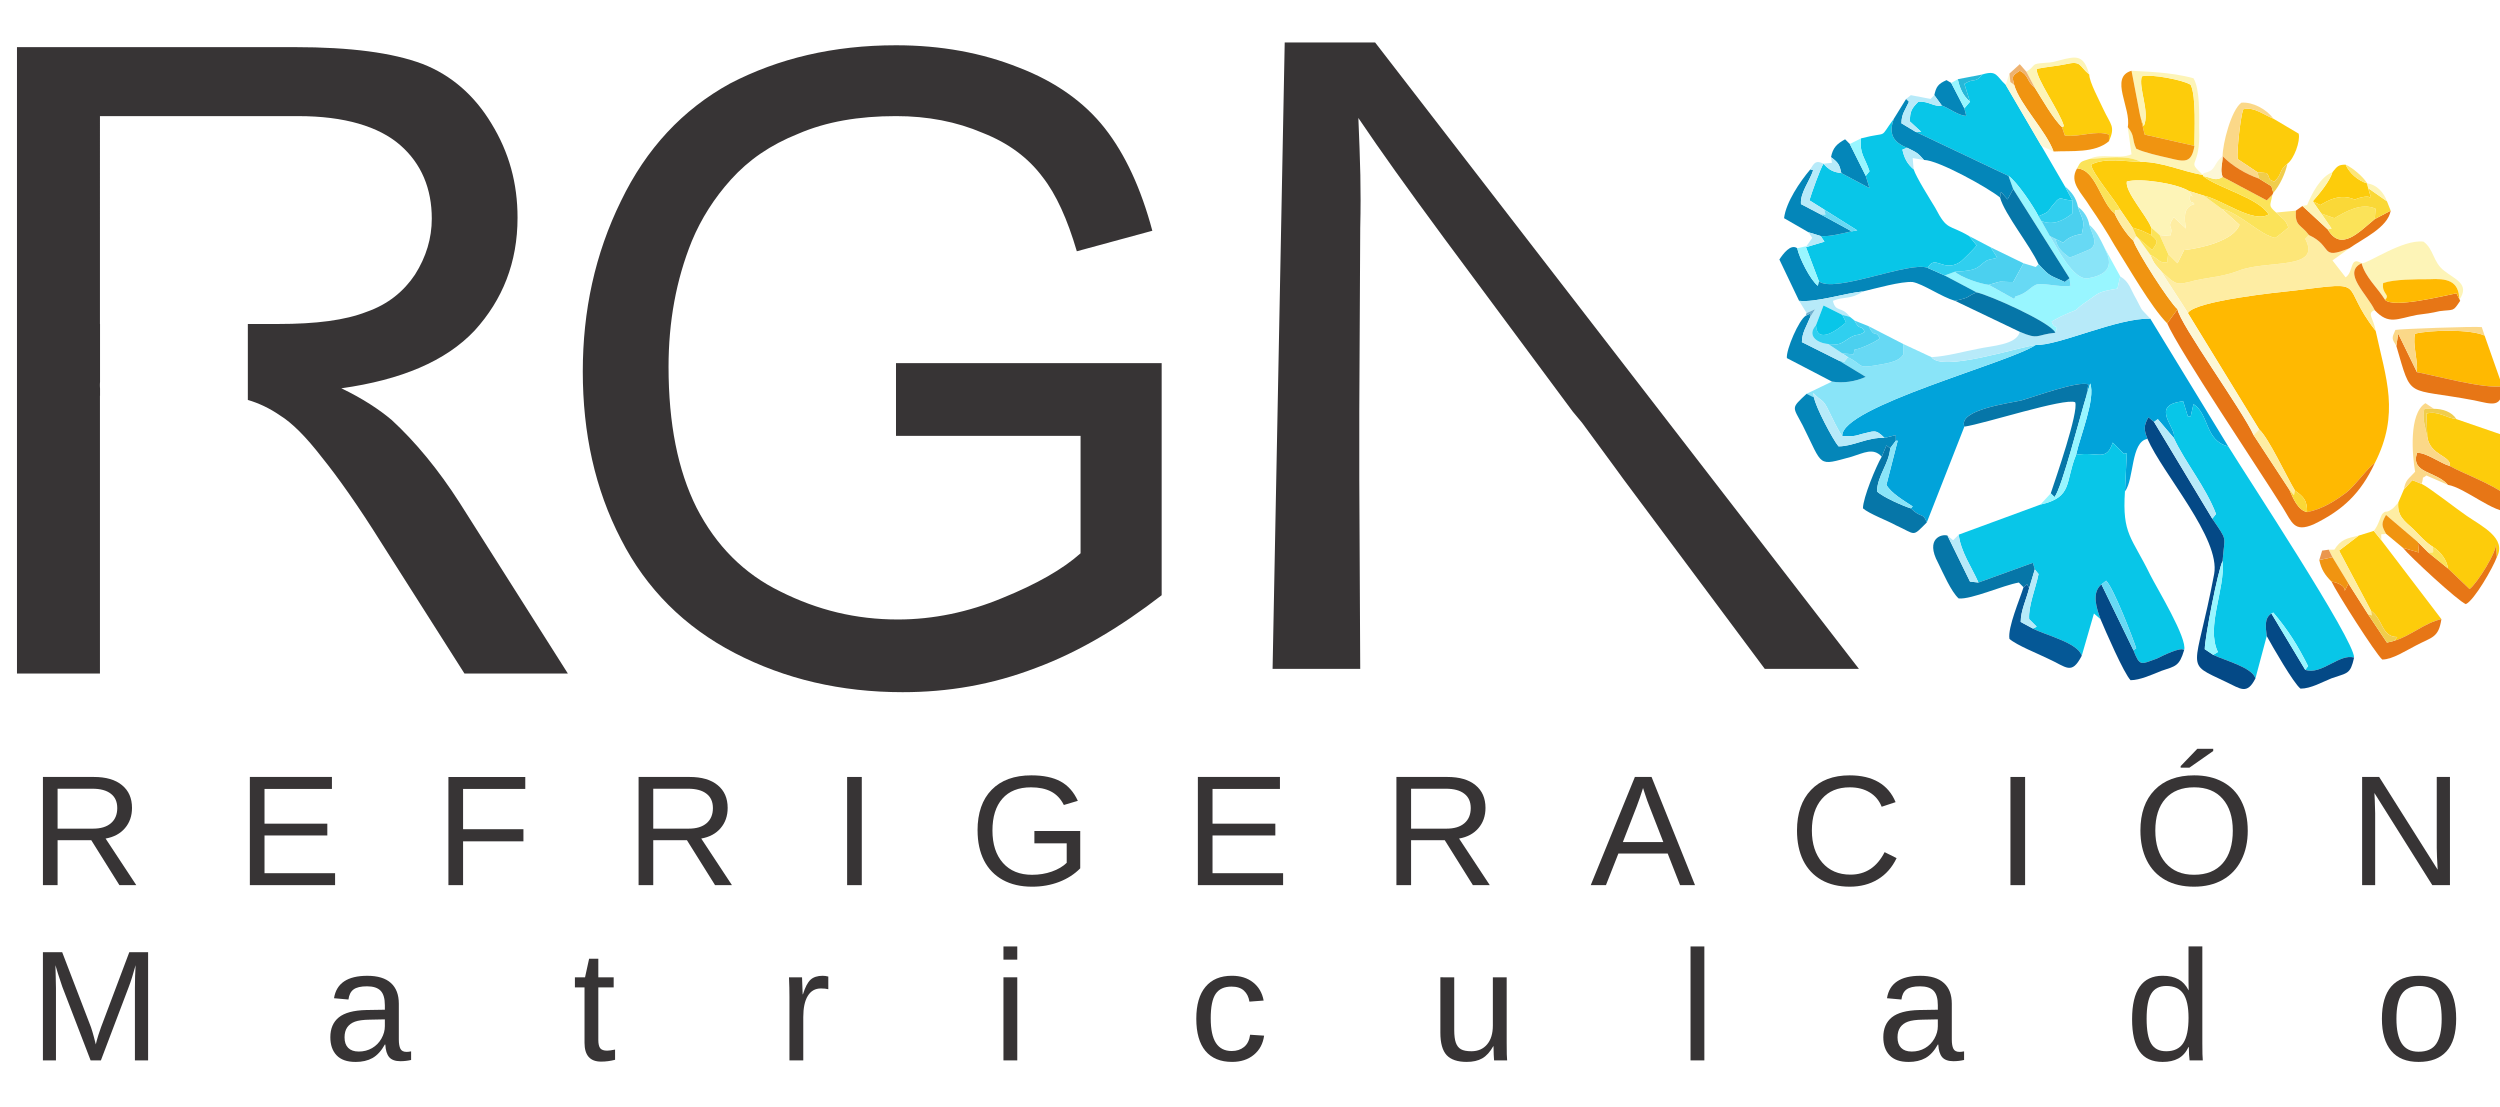 <?xml version="1.0" encoding="UTF-8" standalone="no"?>
<!-- Created with Inkscape (http://www.inkscape.org/) -->

<svg
   width="1920"
   height="850"
   viewBox="0 0 508 224.896"
   version="1.1"
   id="svg4856"
   xmlns="http://www.w3.org/2000/svg"
   xmlns:svg="http://www.w3.org/2000/svg">
  <defs
     id="defs4853" />
  <g
     id="layer1">
    <g
       id="g3218"
       transform="matrix(2.848,0,0,2.848,-55.357,-152.927)">
      <path
         id="path121"
         style="clip-rule:evenodd;fill:#373435;fill-rule:nonzero;stroke-width:0.067;image-rendering:optimizeQuality;shape-rendering:geometricPrecision;text-rendering:geometricPrecision"
         class="fil1"
         d="m 20.648,57.06 v 44.693 h 5.92 V 81.933 h 0.006 v -0.511 c -1.85e-4,-0.003 -3.24e-4,-0.006 -5.17e-4,-0.009 -0.002,-0.026 -0.004,-0.053 -0.005,-0.079 -0.001,-0.026 -0.003,-0.053 -0.003,-0.079 -5.94e-4,-0.028 -0.001,-0.057 -0.001,-0.085 2e-4,-0.03 2.55e-4,-0.059 0.002,-0.089 0.001,-0.027 0.003,-0.055 0.004,-0.082 0.001,-0.02 0.002,-0.04 0.004,-0.06 v -4.127 h -0.006 V 61.981 h 14.166 c 3.259,0 5.72,0.732 7.249,2.062 1.53,1.33 2.261,3.126 2.261,5.254 0,1.397 -0.399,2.727 -1.197,3.99 -0.798,1.197 -1.929,2.128 -3.458,2.66 -1.53,0.599 -3.591,0.865 -6.318,0.865 h -2.152 v 5.419 c 0.755,0.22 1.546,0.585 2.287,1.099 0.865,0.532 1.862,1.529 2.993,2.993 1.131,1.397 2.594,3.459 4.257,6.119 l 5.92,9.311 H 59.954 L 52.239,89.582 c -1.53,-2.394 -3.192,-4.39 -4.855,-5.92 -0.865,-0.732 -2.062,-1.53 -3.592,-2.261 4.256,-0.599 7.449,-1.929 9.511,-4.123 1.995,-2.195 3.06,-4.855 3.06,-8.048 0,-2.461 -0.599,-4.655 -1.862,-6.717 -1.197,-1.995 -2.86,-3.459 -4.922,-4.257 -2.128,-0.798 -5.121,-1.197 -9.112,-1.197 z" />
      <path
         class="fil1"
         d="m 83.365,84.793 v -5.188 h 18.955 v 16.56 c -2.926,2.261 -5.919,4.057 -8.979,5.188 -3.126,1.197 -6.252,1.729 -9.511,1.729 -4.39,0 -8.38,-0.931 -11.971,-2.793 -3.591,-1.862 -6.318,-4.589 -8.114,-8.114 -1.862,-3.591 -2.727,-7.582 -2.727,-11.971 0,-4.323 0.865,-8.38 2.727,-12.171 1.796,-3.724 4.39,-6.518 7.781,-8.38 3.458,-1.796 7.382,-2.727 11.838,-2.727 3.192,0 6.119,0.532 8.779,1.596 2.594,0.998 4.656,2.461 6.119,4.323 1.463,1.862 2.594,4.323 3.392,7.316 l -5.387,1.463 c -0.665,-2.261 -1.463,-4.057 -2.461,-5.321 -0.998,-1.33 -2.394,-2.394 -4.256,-3.126 -1.862,-0.798 -3.924,-1.197 -6.185,-1.197 -2.66,0 -4.988,0.399 -6.983,1.264 -1.995,0.798 -3.525,1.862 -4.789,3.259 -1.197,1.33 -2.128,2.793 -2.793,4.39 -1.131,2.793 -1.663,5.786 -1.663,8.979 0,4.057 0.665,7.382 1.995,10.043 1.397,2.727 3.392,4.722 5.986,5.986 2.66,1.33 5.387,1.995 8.38,1.995 2.527,0 5.055,-0.532 7.449,-1.53 2.461,-0.998 4.323,-2.062 5.587,-3.192 v -8.38 z"
         id="path125"
         style="clip-rule:evenodd;fill:#373435;fill-rule:nonzero;stroke-width:0.067;image-rendering:optimizeQuality;shape-rendering:geometricPrecision;text-rendering:geometricPrecision" />
      <path
         class="fil1"
         d="m 110.234,101.42 0.865,-44.693 h 6.451 l 34.518,44.693 h -6.717 l -10.109,-13.568 -0.532,-0.732 -2.394,-3.259 -0.665,-0.798 -9.178,-12.37 c -2.793,-3.791 -4.456,-6.119 -6.119,-8.579 0.133,3.259 0.2,4.988 0.133,7.848 l -0.067,13.102 v 0.865 c 0,1.663 0,1.53 0,3.126 v 0.798 l 0.067,13.568 z"
         id="path131"
         style="clip-rule:evenodd;fill:#373435;fill-rule:nonzero;stroke-width:0.067;image-rendering:optimizeQuality;shape-rendering:geometricPrecision;text-rendering:geometricPrecision" />
      <g
         id="_1857153628560"
         transform="matrix(0.067,0,0,0.067,-67.807,-34.788)"
         style="clip-rule:evenodd;fill-rule:evenodd;image-rendering:optimizeQuality;shape-rendering:geometricPrecision;text-rendering:geometricPrecision">
   <path
   class="fil3"
   d="m 3632,1654 76,124 c 10,9 29,50 38,65 10,7 13,11 13,23 16,-3 30,-12 42,-21 9,-7 24,-28 30,-31 27,-53 12,-90 1,-141 -40,-51 -5,-53 -86,-43 -19,2 -106,11 -114,24 z"
   id="path135"
   style="fill:#ffb901" />

   <path
   class="fil4"
   d="m 3470,1688 c -28,19 -208,66 -206,97 9,0 11,1 20,-2 14,-3 15,-6 25,4 l 12,-3 v 6 h 2 l -12,47 c 5,9 19,17 28,23 l -2,2 c 11,11 13,4 17,15 l 40,-102 c -7,-18 48,-25 61,-28 14,-4 60,-21 71,-17 l -2,12 4,-13 c 6,16 -11,57 -15,76 23,-4 32,8 39,-13 l 12,12 3,-1 -2,41 c 10,-13 6,-53 24,-56 -4,-10 -4,-14 1,-23 l 6,5 4,-3 17,20 c 4,-10 -27,-35 10,-39 l 5,16 h 3 l 3,-13 c 17,11 12,39 37,45 l -83,-136 c -35,-1 -98,29 -122,28 z"
   id="path137"
   style="fill:#01a3da" />

   <path
   class="fil5"
   d="m 3513,1805 c -12,29 -3,45 -38,53 l -87,32 c 2,18 14,35 21,51 l 58,-21 2,7 4,5 c -3,15 -11,34 -10,48 l 8,8 -4,2 c 13,7 48,15 52,29 l 13,-45 7,6 c -4,-11 -10,-28 1,-37 l 5,-4 c 8,8 28,60 32,72 l -3,2 c 7,18 8,15 25,9 6,-3 26,-13 29,-9 4,-12 -29,-66 -36,-80 -20,-41 -30,-43 -27,-89 l 2,-41 -3,1 -12,-12 c -7,21 -16,9 -39,13 z"
   id="path139"
   style="fill:#08c6e8" />

   <path
   class="fil5"
   d="m 3617,1787 c 12,26 34,52 45,81 l -4,5 c 17,25 13,17 11,45 3,30 -18,70 -5,97 l -5,3 c 12,6 41,13 45,25 l 12,-45 c -1,-9 -3,-19 5,-24 l 2,-1 c 16,19 26,35 37,57 l -3,4 c 17,6 37,-18 52,-13 1,-18 -115,-194 -134,-225 -25,-6 -20,-34 -37,-45 l -3,13 h -3 l -5,-16 c -37,4 -6,29 -10,39 z"
   id="path141"
   style="fill:#08c6e8" />

   <path
   class="fil5"
   d="m 3284,1468 c -2,16 4,20 9,35 l -4,5 4,13 -30,-16 c -8,-1 -13,-3 -19,-10 -3,4 -13,32 -15,39 l 16,10 35,22 -6,1 c -9,2 -24,6 -33,5 l 4,6 -20,6 v -1 l 14,37 c 15,14 98,-22 116,-14 8,-15 16,5 34,-6 2,-1 17,-16 18,-18 l -8,-10 c -22,-13 -23,-5 -36,-30 -6,-10 -20,-32 -23,-41 -7,-6 -10,-12 -12,-21 l 5,-2 c -15,-6 -20,-15 -14,-31 -17,23 -4,13 -35,21 z"
   id="path143"
   style="fill:#08c6e8" />

   <path
   class="fil5"
   d="m 3400,1429 -6,7 2,8 c -8,0 -18,-8 -26,-11 -8,2 -14,-5 -25,-4 -7,7 -9,10 -9,21 l 12,11 h -6 l 99,47 c 9,6 27,33 32,43 14,-6 8,-4 17,-14 7,-9 7,-3 19,-3 l -8,-15 -25,-43 -38,-65 c -10,-9 -9,-16 -25,-11 -8,10 -8,3 -19,10 z"
   id="path145"
   style="fill:#08c6e8" />

   <path
   class="fil6"
   d="m 3270,1701 c -7,8 -1,4 -9,4 l 28,17 c -11,5 -24,7 -36,5 l -27,13 8,4 -1,-5 c 9,10 10,5 17,20 3,6 10,21 14,26 -2,-31 178,-78 206,-97 -21,3 -100,29 -111,13 l -30,-14 v 11 c -5,9 -21,10 -31,12 -18,3 -12,-1 -28,-9 z"
   id="path147"
   style="fill:#89e4f8" />

   <path
   class="fil7"
   d="m 3604,1610 c 0,1 28,43 28,44 8,-13 95,-22 114,-24 81,-10 46,-8 86,43 -2,-13 -10,-19 -1,-22 -8,-17 -35,-40 -14,-50 -13,-8 -8,9 -17,15 l -14,-18 18,-13 c -32,13 -17,-2 -43,-14 l -4,4 c 18,34 -41,22 -71,34 -18,7 -35,7 -53,12 -15,4 -16,0 -29,-11 z"
   id="path149"
   style="fill:#feeda3" />

   <path
   class="fil8"
   d="m 3814,1891 -21,16 34,64 c 13,9 11,28 28,28 l -3,4 c 17,-5 32,-19 50,-23 l -64,-84 -8,-10 z"
   id="path151"
   style="fill:#fdcc0b" />

   <path
   class="fil9"
   d="m 3611,1591 -1,9 c -9,1 -8,-3 -18,-8 4,10 6,11 12,18 13,11 14,15 29,11 18,-5 35,-5 53,-12 30,-12 89,0 71,-34 l 4,-4 c -9,-12 -15,-9 -14,-26 l -21,2 c 7,7 10,7 13,16 -1,1 -12,10 -14,11 -16,-3 -37,-26 -57,-31 l 19,17 c -6,17 -41,25 -59,27 l -7,14 z"
   id="path153"
   style="fill:#fde678" />

   <path
   class="fil8"
   d="m 3862,1842 -6,14 c -1,14 6,19 16,28 6,6 14,15 21,19 8,5 15,14 16,23 l 23,22 c 8,-6 30,-41 28,-49 l 1,15 c 11,-20 -16,-33 -32,-44 -9,-6 -41,-31 -48,-34 l -10,-4 z"
   id="path155"
   style="fill:#fdcc0b" />

   <path
   class="fil10"
   d="m 3610,1665 c 12,28 98,156 123,196 10,16 12,27 33,18 31,-15 50,-33 65,-65 -6,3 -21,24 -30,31 -12,9 -26,18 -42,21 -10,-2 -15,-15 -19,-24 l -38,-58 c -11,-25 -79,-119 -81,-134 z"
   id="path157"
   style="fill:#e77616" />

   <path
   class="fil8"
   d="m 3887,1786 c 3,20 26,20 24,31 16,9 59,24 66,38 l 2,-67 -61,-21 c -13,-2 -19,-9 -32,-6 z"
   id="path159"
   style="fill:#fdcc0b" />

   <path
   class="fil11"
   d="m 3446,1522 60,95 1,8 c -12,2 -31,-4 -37,-1 -6,3 -7,6 -15,10 -9,4 -5,0 -8,5 l -27,-15 c -9,-1 -30,-8 -36,-14 l -11,4 34,18 c 14,3 79,32 84,43 4,-11 -1,-2 -4,-12 7,-4 11,-6 18,-9 13,-5 5,-2 16,-10 18,-12 13,-12 36,-16 l 3,-13 -17,-31 c 2,6 17,27 -17,33 -16,3 -34,-34 -41,-45 l -9,-16 -3,-5 c -5,-10 -23,-37 -32,-43 z"
   id="path161"
   style="fill:#98f6ff" />

   <path
   class="fil8"
   d="m 3560,1544 13,19 c 13,4 9,3 20,8 v -8 c -5,-13 -28,-38 -26,-49 14,-4 53,2 66,10 l 16,5 c 19,4 53,30 69,20 -11,-18 -54,-28 -70,-41 l 1,-3 -1,2 c -23,-4 -43,-14 -66,-14 -16,0 -38,-5 -53,3 1,9 25,37 31,48 z"
   id="path163"
   style="fill:#fdcc0b" />

   <path
   class="fil12"
   d="m 3589,1788 c 16,37 78,106 71,144 -20,106 -33,93 13,115 15,7 22,14 31,-4 -4,-12 -33,-19 -45,-25 l -9,-6 c 0,-12 14,-84 19,-94 2,-28 6,-20 -11,-45 l -62,-103 -6,-5 c -5,9 -5,13 -1,23 z"
   id="path165"
   style="fill:#044986" />

   <path
   class="fil13"
   d="m 3491,1675 c -21,2 -17,8 -38,-1 -3,14 -31,15 -44,18 -16,3 -33,8 -50,9 11,16 90,-10 111,-13 24,1 87,-29 122,-28 -12,-13 -7,-6 -15,-21 -6,-10 -7,-18 -17,-24 l -3,13 c -23,4 -18,4 -36,16 -11,8 -3,5 -16,10 -7,3 -11,5 -18,9 3,10 8,1 4,12 z"
   id="path167"
   style="fill:#b7eaf9" />

   <path
   class="fil3"
   d="m 3876,1717 c 21,4 72,18 91,15 l -19,-54 c -15,-7 -58,-6 -74,-2 -3,11 3,27 2,41 z"
   id="path169"
   style="fill:#ffb901" />

   <path
   class="fil14"
   d="m 3218,1641 c 18,2 48,-8 68,-10 13,-3 41,-11 53,-10 11,2 31,16 45,20 18,-4 11,-4 23,-9 l -34,-18 -18,-8 c -18,-8 -101,28 -116,14 l -1,5 c -8,-6 -20,-30 -22,-40 -7,-5 -15,6 -19,12 z"
   id="path171"
   style="fill:#0486b9" />

   <path
   class="fil8"
   d="m 3498,1456 3,9 c 16,2 33,-6 47,-1 v 7 c 7,-16 2,-17 -6,-34 -4,-9 -15,-29 -15,-37 -11,-9 -8,-15 -25,-11 -9,2 -22,3 -31,5 -1,10 25,46 29,61 z"
   id="path173"
   style="fill:#fdcc0b" />

   <path
   class="fil8"
   d="m 3581,1443 5,21 53,12 c 0,-15 2,-53 -4,-65 -7,-5 -43,-12 -52,-9 -4,12 9,38 2,53 z"
   id="path175"
   style="fill:#fdcc0b" />

   <path
   class="fil8"
   d="m 3706,1504 10,1 c 5,7 0,6 8,9 9,-8 4,-11 14,-19 7,-5 14,-24 12,-32 l -27,-16 c -10,-4 -21,-13 -32,-10 -3,8 -7,45 -6,53 z"
   id="path177"
   style="fill:#fdcc0b" />

   <path
   class="fil15"
   d="m 3610,1665 11,-15 c -9,-8 -43,-61 -47,-73 -7,-6 -16,-20 -20,-29 -15,-12 -20,-47 -40,-48 -9,15 5,26 14,41 9,13 18,27 26,41 14,22 39,66 56,83 z"
   id="path179"
   style="fill:#f09411" />

   <path
   class="fil7"
   d="m 3602,1571 9,20 10,10 7,-14 c 18,-2 53,-10 59,-27 l -19,-17 -19,-14 -16,-5 4,6 c 2,0 -5,-3 -3,3 2,6 1,0 5,5 -12,3 -11,15 -9,26 l -13,-12 c -9,13 1,8 -4,20 z"
   id="path181"
   style="fill:#feeda3" />

   <path
   class="fil14"
   d="m 3319,1447 c -6,16 -1,25 14,31 10,5 11,5 18,13 15,0 69,30 81,40 l 1,-6 7,8 6,-11 -5,-14 -99,-47 -15,-9 c 0,-10 4,-14 8,-23 l -3,-3 z"
   id="path183"
   style="fill:#0486b9" />

   <path
   class="fil16"
   d="m 3817,1601 c 4,15 17,26 25,39 6,-6 -4,-6 -2,-18 12,-4 35,-4 49,-4 18,-1 32,1 32,22 12,-17 -5,-22 -16,-31 -12,-9 -11,-23 -22,-31 -22,-3 -60,24 -66,23 z"
   id="path185"
   style="fill:#fdf4b7" />

   <path
   class="fil16"
   d="m 3593,1563 9,8 11,1 c 5,-12 -5,-7 4,-20 l 13,12 c -2,-11 -3,-23 9,-26 -4,-5 -3,1 -5,-5 -2,-6 5,-3 3,-3 l -4,-6 c -13,-8 -52,-14 -66,-10 -2,11 21,36 26,49 z"
   id="path187"
   style="fill:#fdf4b7" />

   <path
   class="fil17"
   d="m 3394,1775 c 21,-3 107,-31 118,-26 4,10 -21,82 -26,97 l 4,4 c 8,-10 28,-89 34,-108 l 2,-12 c -11,-4 -57,13 -71,17 -13,3 -68,10 -61,28 z"
   id="path189"
   style="fill:#0676a8" />

   <path
   class="fil17"
   d="m 3457,1946 c 6,-4 2,-5 6,1 l 6,-20 -2,-7 -58,21 -9,-1 -24,-49 c -6,-2 -24,3 -10,29 5,10 14,31 22,38 14,1 47,-14 64,-17 z"
   id="path191"
   style="fill:#0676a8" />

   <path
   class="fil14"
   d="m 3306,1807 5,-12 4,3 6,-8 v -6 l -12,3 c -18,-1 -33,9 -49,9 -6,-7 -25,-43 -26,-52 l -8,-4 c -17,16 -15,13 -4,34 22,44 15,43 52,33 13,-4 23,-10 32,0 z"
   id="path193"
   style="fill:#0486b9" />

   <path
   class="fil15"
   d="m 3447,1411 c 6,21 34,49 42,71 19,-1 44,2 59,-11 v -7 c -14,-5 -31,3 -47,1 l -3,-9 c -9,-8 -22,-31 -29,-42 -9,-7 -6,-13 -16,-18 -9,6 -8,6 -6,15 z"
   id="path195"
   style="fill:#f09411" />

   <path
   class="fil12"
   d="m 3539,1980 c 5,12 25,58 32,65 10,0 23,-6 33,-10 15,-5 19,-5 24,-22 -3,-4 -23,6 -29,9 -17,6 -18,9 -25,-9 l -34,-70 c -11,9 -5,26 -1,37 z"
   id="path197"
   style="fill:#044986" />

   <path
   class="fil10"
   d="m 3902,1980 c -18,4 -33,18 -50,23 l -8,2 -20,-30 -21,-33 -4,8 c 1,-5 -7,-9 -14,-10 5,11 47,77 54,83 11,0 26,-10 36,-15 17,-9 24,-8 27,-28 z"
   id="path199"
   style="fill:#e77616" />

   <path
   class="fil10"
   d="m 3854,1689 c 17,58 9,44 83,58 19,4 30,9 30,-15 -19,3 -70,-11 -91,-15 l -20,-41 z"
   id="path201"
   style="fill:#e77616" />

   <path
   class="fil12"
   d="m 3716,1998 c 6,11 29,51 36,56 11,0 23,-7 33,-11 17,-6 20,-4 24,-22 -15,-5 -35,19 -52,13 l -36,-60 c -8,5 -6,15 -5,24 z"
   id="path203"
   style="fill:#044986" />

   <path
   class="fil18"
   d="m 3457,1946 c -4,13 -17,43 -15,55 8,7 31,16 41,21 20,9 25,18 36,-3 -4,-14 -39,-22 -52,-29 l -13,-7 c 0,-12 6,-24 9,-36 -4,-6 0,-5 -6,-1 z"
   id="path205"
   style="fill:#055896" />

   <path
   class="fil19"
   d="m 3574,1577 c 4,12 38,65 47,73 2,15 70,109 81,134 l 6,-6 -76,-124 c 0,-1 -28,-43 -28,-44 -6,-7 -8,-8 -12,-18 l -13,-18 -2,-2 z"
   id="path207"
   style="fill:#fcf7d6" />

   <path
   class="fil16"
   d="m 3572,1396 9,47 4,12 c 7,-15 -6,-41 -2,-53 9,-3 45,4 52,9 6,12 4,50 4,65 -3,19 -11,17 -27,13 -9,-2 -27,-6 -35,-10 -5,-11 -1,-13 -9,-23 l 4,29 c -15,6 -31,-2 -45,5 18,-1 39,-5 55,3 23,0 43,10 66,14 -19,-18 -2,-4 -4,-50 0,-15 1,-41 -6,-53 -25,-7 -54,-7 -66,-8 z"
   id="path209"
   style="fill:#fdf4b7" />

   <path
   class="fil15"
   d="m 3568,1456 c 8,10 4,12 9,23 8,4 26,8 35,10 16,4 24,6 27,-13 l -53,-12 -5,-21 -9,-47 c -24,7 0,40 -4,60 z"
   id="path211"
   style="fill:#f09411" />

   <path
   class="fil17"
   d="m 3432,1531 c 5,18 32,51 41,71 13,14 11,11 28,19 l 5,-4 -60,-95 -6,11 -7,-8 z"
   id="path213"
   style="fill:#0676a8" />

   <path
   class="fil10"
   d="m 3831,1651 c 15,16 24,9 45,5 8,-1 16,-2 24,-4 16,-2 14,1 22,-11 l -4,-8 c -15,3 -67,16 -76,7 -8,-13 -21,-24 -25,-39 -21,10 6,33 14,50 z"
   id="path215"
   style="fill:#e77616" />

   <path
   class="fil10"
   d="m 3909,1837 c 18,3 50,31 65,28 l 3,-10 c -7,-14 -50,-29 -66,-38 -10,-3 -26,-15 -35,-14 -7,22 20,19 33,34 z"
   id="path217"
   style="fill:#e77616" />

   <path
   class="fil14"
   d="m 3253,1727 c 12,2 25,0 36,-5 l -28,-17 -40,-20 c 0,-10 5,-17 9,-27 -2,-3 3,-5 -5,-1 -7,4 -21,36 -20,45 z"
   id="path219"
   style="fill:#0486b9" />

   <path
   class="fil17"
   d="m 3306,1807 c -6,10 -20,44 -20,55 7,6 26,13 35,18 22,10 17,13 33,-3 -4,-11 -6,-4 -17,-15 -7,-2 -30,-12 -36,-18 0,-16 13,-30 14,-46 l -4,-3 z"
   id="path221"
   style="fill:#0676a8" />

   <path
   class="fil17"
   d="m 3384,1641 69,33 c 21,9 17,3 38,1 -5,-11 -70,-40 -84,-43 -12,5 -5,5 -23,9 z"
   id="path223"
   style="fill:#0676a8" />

   <path
   class="fil10"
   d="m 3909,1926 -21,-17 -11,-11 1,11 -17,-5 c 7,9 59,57 67,60 9,-4 29,-39 33,-50 l -1,-15 c 2,8 -20,43 -28,49 z"
   id="path225"
   style="fill:#e77616" />

   <path
   class="fil3"
   d="m 3842,1640 c 9,9 61,-4 76,-7 l 4,8 -1,-1 c 0,-21 -14,-23 -32,-22 -14,0 -37,0 -49,4 -2,12 8,12 2,18 z"
   id="path227"
   style="fill:#ffb901" />

   <path
   class="fil14"
   d="m 3228,1568 13,4 c 9,1 24,-3 33,-5 l -33,-18 -21,-11 c -1,-12 9,-24 13,-36 l -3,-1 c -11,13 -26,35 -28,52 z"
   id="path229"
   style="fill:#0486b9" />

   <path
   class="fil20"
   d="m 3649,1529 19,14 c 20,5 41,28 57,31 2,-1 13,-10 14,-11 -3,-9 -6,-9 -13,-16 -9,-8 -6,-7 -4,-19 l -6,6 -47,-25 c -7,5 -11,1 -21,-1 16,13 59,23 70,41 -16,10 -50,-16 -69,-20 z"
   id="path231"
   style="fill:#fbe359" />

   <path
   class="fil10"
   d="m 3747,1545 c -1,17 5,14 14,26 26,12 11,27 43,14 14,-10 41,-22 44,-40 l -17,9 c -17,14 -36,35 -50,11 l -27,-25 z"
   id="path233"
   style="fill:#e77616" />

   <path
   class="fil21"
   d="m 3384,1610 c 6,6 27,13 36,14 17,-5 8,-3 26,-3 l 11,-20 -35,-17 7,11 c -5,2 -6,1 -11,3 -10,6 -7,11 -34,12 z"
   id="path235"
   style="fill:#4bd0ef" />

   <path
   class="fil22"
   d="m 3264,1697 6,4 c 16,8 10,12 28,9 10,-2 26,-3 31,-12 v -11 l -37,-19 c 7,14 7,3 12,13 -5,4 -20,11 -27,12 l -1,5 z"
   id="path237"
   style="fill:#67d9f4" />

   <path
   class="fil8"
   d="m 3786,1504 c -3,10 -14,23 -21,31 l 8,4 c 10,-6 19,-10 30,-8 12,3 2,3 13,0 13,-3 8,2 11,0 l -3,-10 -1,-5 c -10,-3 -19,-11 -23,-20 -8,0 -9,2 -14,8 z"
   id="path239"
   style="fill:#fdcc0b" />

   <path
   class="fil6"
   d="m 3491,1575 -6,-3 c 7,11 25,48 41,45 34,-6 19,-27 17,-33 -5,-10 -8,-17 -16,-24 3,10 10,20 1,26 0,0 -21,9 -22,9 -8,-6 -13,-10 -15,-20 z"
   id="path241"
   style="fill:#89e4f8" />

   <path
   class="fil13"
   d="m 3218,1641 8,13 9,-4 -5,8 c -4,10 -9,17 -9,27 l 40,20 c 8,0 2,4 9,-4 l -6,-4 -15,-10 c -12,-1 -23,-9 -13,-20 l 8,-21 20,10 8,2 c -9,-12 -15,-4 -18,-17 12,-5 19,-1 32,-10 -20,2 -50,12 -68,10 z"
   id="path243"
   style="fill:#b7eaf9" />

   <path
   class="fil22"
   d="m 3420,1624 27,15 c 3,-5 -1,-1 8,-5 8,-4 9,-7 15,-10 6,-3 25,3 37,1 l -1,-8 -5,4 c -17,-8 -15,-5 -28,-19 l -3,3 -13,-4 -11,20 c -18,0 -9,-2 -26,3 z"
   id="path245"
   style="fill:#67d9f4" />

   <path
   class="fil23"
   d="m 3862,1842 9,-10 10,4 c 3,-11 -1,-4 5,-9 l 23,10 c -13,-15 -40,-12 -33,-34 9,-1 25,11 35,14 2,-11 -21,-11 -24,-31 -2,-10 -6,-21 -3,-30 h 10 l -9,-6 c -18,11 -14,56 -11,73 -7,8 -10,8 -12,19 z"
   id="path247"
   style="fill:#fbd888" />

   <path
   class="fil20"
   d="m 3774,1548 11,16 -4,1 c 14,24 33,3 50,-11 l 1,-11 c -15,-7 -32,3 -44,10 z"
   id="path249"
   style="fill:#fbe359" />

   <path
   class="fil24"
   d="m 3765,1535 9,13 14,5 c 12,-7 29,-17 44,-10 l -1,11 17,-9 -4,-10 -20,-14 3,10 c -3,2 2,-3 -11,0 -11,3 -1,3 -13,0 -11,-2 -20,2 -30,8 z"
   id="path251"
   style="fill:#fad837" />

   <path
   class="fil23"
   d="m 3669,1487 c 11,11 25,19 39,24 l -2,-7 -21,-14 c -1,-8 3,-45 6,-53 11,-3 22,6 32,10 -7,-10 -22,-18 -34,-17 -11,8 -20,44 -20,57 z"
   id="path253"
   style="fill:#fbd888" />

   <path
   class="fil10"
   d="m 3669,1509 47,25 6,-6 1,-2 -2,-7 -13,-8 c -14,-5 -28,-13 -39,-24 0,9 -3,14 0,22 z"
   id="path255"
   style="fill:#e77616" />

   <path
   class="fil25"
   d="m 3355,1606 18,8 11,-4 c 27,-1 24,-6 34,-12 5,-2 6,-1 11,-3 l -7,-11 -23,-12 8,10 c -1,2 -16,17 -18,18 -18,11 -26,-9 -34,6 z"
   id="path257"
   style="fill:#30cfef" />

   <path
   class="fil21"
   d="m 3509,1534 v 14 c -10,8 -21,13 -33,8 l 9,16 6,3 8,4 c 6,-4 2,-3 11,-7 3,-1 7,-2 9,-2 4,-16 0,-16 -4,-29 -2,-10 -7,-16 -14,-22 z"
   id="path259"
   style="fill:#4bd0ef" />

   <path
   class="fil13"
   d="m 3658,1873 4,-5 c -11,-29 -33,-55 -45,-81 l -17,-20 -4,3 z"
   id="path261"
   style="fill:#b7eaf9" />

   <path
   class="fil14"
   d="m 3252,1488 c 8,6 9,8 11,17 l 30,16 -4,-13 -17,-34 -5,-5 c -9,5 -13,9 -15,19 z"
   id="path263"
   style="fill:#0486b9" />

   <path
   class="fil16"
   d="m 3460,1397 9,17 c 7,11 20,34 29,42 l 2,-1 c -4,-15 -30,-51 -29,-61 9,-2 22,-3 31,-5 17,-4 14,2 25,11 -6,-21 -13,-20 -32,-15 -10,3 -11,2 -20,3 -10,1 -5,3 -15,9 z"
   id="path265"
   style="fill:#fdf4b7" />

   <path
   class="fil11"
   d="m 3524,1742 c -6,19 -26,98 -34,108 l -4,-4 -11,12 c 35,-8 26,-24 38,-53 4,-19 21,-60 15,-76 z"
   id="path267"
   style="fill:#98f6ff" />

   <path
   class="fil13"
   d="m 3234,1744 c 1,9 20,45 26,52 16,0 31,-10 49,-9 -10,-10 -11,-7 -25,-4 -9,3 -11,2 -20,2 -4,-5 -11,-20 -14,-26 -7,-15 -8,-10 -17,-20 z"
   id="path269"
   style="fill:#b7eaf9" />

   <path
   class="fil22"
   d="m 3491,1575 c 2,10 7,14 15,20 1,0 22,-9 22,-9 9,-6 2,-16 -1,-26 -1,-7 -6,-15 -12,-19 4,13 8,13 4,29 -2,0 -6,1 -9,2 -9,4 -5,3 -11,7 z"
   id="path271"
   style="fill:#67d9f4" />

   <path
   class="fil23"
   d="m 3854,1689 2,-13 20,41 c 1,-14 -5,-30 -2,-41 16,-4 59,-5 74,2 l -3,-9 c -7,-1 -89,2 -92,3 -4,9 -4,9 1,17 z"
   id="path273"
   style="fill:#fbd888" />

   <path
   class="fil25"
   d="m 3236,1667 c -10,11 1,19 13,20 10,0 10,2 19,-4 13,-9 11,-3 20,-9 -5,-9 -5,0 -11,-12 l -5,-4 -8,-2 4,8 c -9,8 -31,24 -32,3 z"
   id="path275"
   style="fill:#30cfef" />

   <path
   class="fil7"
   d="m 3830,1886 8,10 c 0,-10 -1,-5 5,-7 -5,-9 -5,-11 0,-20 l 34,29 11,11 c 7,0 5,1 5,-6 -7,-4 -15,-13 -21,-19 -10,-9 -17,-14 -16,-28 -3,3 -5,6 -7,7 -7,5 -5,0 -10,5 -2,3 -4,12 -9,18 z"
   id="path277"
   style="fill:#feeda3" />

   <path
   class="fil7"
   d="m 3782,1906 4,8 17,28 21,33 4,1 -1,-5 -34,-64 21,-16 c -13,3 -19,4 -26,15 z"
   id="path279"
   style="fill:#feeda3" />

   <path
   class="fil14"
   d="m 3362,1422 8,11 c 8,3 18,11 26,11 l -2,-8 -14,-27 -5,-3 c -9,4 -11,7 -13,16 z"
   id="path281"
   style="fill:#0486b9" />

   <path
   class="fil21"
   d="m 3249,1687 15,10 12,1 1,-5 c 7,-1 22,-8 27,-12 -5,-10 -5,1 -12,-13 l -15,-6 c 6,12 6,3 11,12 -9,6 -7,0 -20,9 -9,6 -9,4 -19,4 z"
   id="path283"
   style="fill:#4bd0ef" />

   <path
   class="fil20"
   d="m 3514,1500 c 20,1 25,36 40,48 2,-5 -2,-3 6,-4 -6,-11 -30,-39 -31,-48 15,-8 37,-3 53,-3 -16,-8 -37,-4 -55,-3 -9,3 -9,2 -13,10 z"
   id="path285"
   style="fill:#fbe359" />

   <path
   class="fil19"
   d="m 3438,1411 38,65 13,6 c -8,-22 -36,-50 -42,-71 l -4,-3 -1,-9 z"
   id="path287"
   style="fill:#fcf7d6" />

   <path
   class="fil15"
   d="m 3843,1889 18,15 17,5 -1,-11 -34,-29 c -5,9 -5,11 0,20 z"
   id="path289"
   style="fill:#f09411" />

   <path
   class="fil11"
   d="m 3659,2018 5,-3 c -13,-27 8,-67 5,-97 -5,10 -19,82 -19,94 z"
   id="path291"
   style="fill:#98f6ff" />

   <path
   class="fil6"
   d="m 3321,1790 -6,8 c -1,16 -14,30 -14,46 6,6 29,16 36,18 l 2,-2 c -9,-6 -23,-14 -28,-23 l 12,-47 z"
   id="path293"
   style="fill:#89e4f8" />

   <path
   class="fil5"
   d="m 3236,1667 c 1,21 23,5 32,-3 l -4,-8 -20,-10 z"
   id="path295"
   style="fill:#08c6e8" />

   <path
   class="fil25"
   d="m 3473,1551 3,5 c 12,5 23,0 33,-8 v -14 c -12,0 -12,-6 -19,3 -9,10 -3,8 -17,14 z"
   id="path297"
   style="fill:#30cfef" />

   <path
   class="fil7"
   d="m 3702,1784 38,58 5,6 1,-5 c -9,-15 -28,-56 -38,-65 z"
   id="path299"
   style="fill:#feeda3" />

   <path
   class="fil13"
   d="m 3230,1501 3,1 c -4,12 -14,24 -13,36 l 21,11 c 7,0 5,2 4,-5 l -16,-10 c 2,-7 12,-35 15,-39 -8,-4 -10,-1 -14,6 z"
   id="path301"
   style="fill:#b7eaf9" />

   <path
   class="fil22"
   d="m 3574,2013 3,-2 c -4,-12 -24,-64 -32,-72 l -5,4 z"
   id="path303"
   style="fill:#67d9f4" />

   <path
   class="fil13"
   d="m 3332,1426 3,3 c -4,9 -8,13 -8,23 l 15,9 h 6 l -12,-11 c 0,-11 2,-14 9,-21 11,-1 17,6 25,4 l -8,-11 -4,4 -21,-4 z"
   id="path305"
   style="fill:#b7eaf9" />

   <path
   class="fil15"
   d="m 3785,1940 c 7,1 15,5 14,10 l 4,-8 -17,-28 -14,3 c 2,10 6,16 13,23 z"
   id="path307"
   style="fill:#f09411" />

   <path
   class="fil16"
   d="m 3754,1540 27,25 4,-1 -11,-16 -9,-13 c 7,-8 18,-21 21,-31 -13,5 -22,23 -27,35 z"
   id="path309"
   style="fill:#fdf4b7" />

   <path
   class="fil13"
   d="m 3376,1891 24,49 9,1 c -7,-16 -19,-33 -21,-51 l -6,6 z"
   id="path311"
   style="fill:#b7eaf9" />

   <path
   class="fil13"
   d="m 3463,1947 c -3,12 -9,24 -9,36 l 13,7 4,-2 -8,-8 c -1,-14 7,-33 10,-48 l -4,-5 z"
   id="path313"
   style="fill:#b7eaf9" />

   <path
   class="fil20"
   d="m 3593,1571 c 8,7 7,7 1,16 l -15,-13 13,18 c 10,5 9,9 18,8 l 1,-9 -9,-20 -9,-8 z"
   id="path315"
   style="fill:#fbe359" />

   <path
   class="fil11"
   d="m 3757,2034 3,-4 c -11,-22 -21,-38 -37,-57 l -2,1 z"
   id="path317"
   style="fill:#98f6ff" />

   <path
   class="fil11"
   d="m 3216,1585 c 2,10 14,34 22,40 l 1,-5 -14,-37 z"
   id="path319"
   style="fill:#98f6ff" />

   <path
   class="fil11"
   d="m 3272,1474 17,34 4,-5 c -5,-15 -11,-19 -9,-35 z"
   id="path321"
   style="fill:#98f6ff" />

   <path
   class="fil7"
   d="m 3554,1548 c 4,9 13,23 20,29 l 3,-5 -4,-9 -13,-19 c -8,1 -4,-1 -6,4 z"
   id="path323"
   style="fill:#feeda3" />

   <path
   class="fil26"
   d="m 3706,1504 2,7 13,8 2,7 c 7,-8 13,-21 15,-31 -10,8 -5,11 -14,19 -8,-3 -3,-2 -8,-9 z"
   id="path325"
   style="fill:#f0cd4d" />

   <path
   class="fil24"
   d="m 3573,1563 4,9 2,2 15,13 c 6,-9 7,-9 -1,-16 -11,-5 -7,-4 -20,-8 z"
   id="path327"
   style="fill:#fad837" />

   <path
   class="fil26"
   d="m 3824,1975 20,30 8,-2 3,-4 c -17,0 -15,-19 -28,-28 l 1,5 z"
   id="path329"
   style="fill:#f0cd4d" />

   <path
   class="fil19"
   d="m 3649,1505 -1,3 c 10,2 14,6 21,1 -3,-8 0,-13 0,-22 -11,9 -6,15 -20,18 z"
   id="path331"
   style="fill:#fcf7d6" />

   <path
   class="fil13"
   d="m 3340,1501 -1,-12 12,2 c -7,-8 -8,-8 -18,-13 l -5,2 c 2,9 5,15 12,21 z"
   id="path333"
   style="fill:#b7eaf9" />

   <path
   class="fil26"
   d="m 3887,1786 -1,-25 c 13,-3 19,4 32,6 -5,-8 -15,-11 -24,-11 h -10 c -3,9 1,20 3,30 z"
   id="path335"
   style="fill:#f0cd4d" />

   <path
   class="fil27"
   d="m 3387,1405 c 2,9 5,17 13,24 l -6,-19 c 11,-7 11,0 19,-10 z"
   id="path337"
   style="fill:#27b8d8" />

   <path
   class="fil22"
   d="m 3241,1549 33,18 6,-1 -35,-22 c 1,7 3,5 -4,5 z"
   id="path339"
   style="fill:#67d9f4" />

   <path
   class="fil24"
   d="m 3759,1866 c 0,-12 -3,-16 -13,-23 l -1,5 -5,-6 c 4,9 9,22 19,24 z"
   id="path341"
   style="fill:#fad837" />

   <path
   class="fil11"
   d="m 3380,1409 14,27 6,-7 c -8,-7 -11,-15 -13,-24 z"
   id="path343"
   style="fill:#98f6ff" />

   <path
   class="fil28"
   d="m 3442,1399 1,9 4,3 c -2,-9 -3,-9 6,-15 10,5 7,11 16,18 l -9,-17 -7,-8 z"
   id="path345"
   style="fill:#eeb26f" />

   <path
   class="fil20"
   d="m 3888,1909 21,17 c -1,-9 -8,-18 -16,-23 0,7 2,6 -5,6 z"
   id="path347"
   style="fill:#fbe359" />

   <path
   id="polygon349"
   style="fill:#b7eaf9"
   class="fil13"
   d="m 3245,1578 -4,-6 -13,-4 4,6 -7,10 z" />

   <path
   class="fil13"
   d="m 3244,1495 c 6,7 11,9 19,10 -2,-9 -3,-11 -11,-17 l 1,6 z"
   id="path351"
   style="fill:#b7eaf9" />

   <path
   class="fil16"
   d="m 3824,1521 20,14 c -3,-9 -11,-18 -21,-19 z"
   id="path353"
   style="fill:#fdf4b7" />

   <path
   class="fil9"
   d="m 3823,1516 c -4,-7 -16,-17 -23,-20 4,9 13,17 23,20 z"
   id="path355"
   style="fill:#fde678" />

   <path
   id="polygon357"
   style="fill:#ea964d"
   class="fil29"
   d="m 3772,1917 14,-3 -4,-8 -7,1 z" />

   <path
   class="fil30"
   d="m 3226,1654 -1,3 c 8,-4 3,-2 5,1 l 5,-8 z"
   id="path359"
   style="fill:#6fb0ce" />

  </g>
      <g
         aria-label="R"
         id="text362"
         style="font-size:11.22px;font-family:Arial;clip-rule:evenodd;fill:#373435;fill-rule:evenodd;stroke-width:0.067;image-rendering:optimizeQuality;shape-rendering:geometricPrecision;text-rendering:geometricPrecision"
         class="fil31 fnt0">
        <path
           d="m 27.956,116.85 -2.005,-3.205 H 23.546 v 3.205 h -1.046 v -7.719 h 3.632 q 1.304,0 2.011,0.586 0.712,0.581 0.712,1.622 0,0.86 -0.504,1.446 -0.499,0.586 -1.381,0.74 l 2.191,3.325 z m -0.153,-5.5 q 0,-0.674 -0.46,-1.024 -0.455,-0.356 -1.315,-0.356 H 23.546 v 2.849 h 2.526 q 0.827,0 1.276,-0.384 0.455,-0.389 0.455,-1.085 z"
           id="path2981" />
      </g>
      <g
         aria-label="E"
         id="text364"
         style="font-size:11.22px;font-family:Arial;clip-rule:evenodd;fill:#373435;fill-rule:evenodd;stroke-width:0.067;image-rendering:optimizeQuality;shape-rendering:geometricPrecision;text-rendering:geometricPrecision"
         class="fil31 fnt0">
        <path
           d="m 37.264,116.85 v -7.719 h 5.856 v 0.855 h -4.81 v 2.476 h 4.481 v 0.844 h -4.481 v 2.69 h 5.035 v 0.855 z"
           id="path2984" />
      </g>
      <g
         aria-label="F"
         id="text366"
         style="font-size:11.22px;font-family:Arial;clip-rule:evenodd;fill:#373435;fill-rule:evenodd;stroke-width:0.067;image-rendering:optimizeQuality;shape-rendering:geometricPrecision;text-rendering:geometricPrecision"
         class="fil31 fnt0">
        <path
           d="m 52.477,109.986 v 2.871 h 4.306 v 0.866 h -4.306 v 3.128 h -1.046 v -7.719 h 5.484 v 0.855 z"
           id="path2987" />
      </g>
      <g
         aria-label="R"
         id="text368"
         style="font-size:11.22px;font-family:Arial;clip-rule:evenodd;fill:#373435;fill-rule:evenodd;stroke-width:0.067;image-rendering:optimizeQuality;shape-rendering:geometricPrecision;text-rendering:geometricPrecision"
         class="fil31 fnt0">
        <path
           d="m 70.455,116.85 -2.005,-3.205 h -2.405 v 3.205 h -1.046 v -7.719 h 3.632 q 1.304,0 2.011,0.586 0.712,0.581 0.712,1.622 0,0.86 -0.504,1.446 -0.499,0.586 -1.381,0.74 l 2.191,3.325 z m -0.153,-5.5 q 0,-0.674 -0.46,-1.024 -0.455,-0.356 -1.315,-0.356 h -2.482 v 2.849 h 2.526 q 0.827,0 1.276,-0.384 0.455,-0.389 0.455,-1.085 z"
           id="path2990" />
      </g>
      <g
         aria-label="I"
         id="text370"
         style="font-size:11.22px;font-family:Arial;clip-rule:evenodd;fill:#373435;fill-rule:evenodd;stroke-width:0.067;image-rendering:optimizeQuality;shape-rendering:geometricPrecision;text-rendering:geometricPrecision"
         class="fil31 fnt0">
        <path
           d="m 79.878,116.85 v -7.719 h 1.046 v 7.719 z"
           id="path2993" />
      </g>
      <g
         aria-label="G"
         id="text372"
         style="font-size:11.22px;font-family:Arial;clip-rule:evenodd;fill:#373435;fill-rule:evenodd;stroke-width:0.067;image-rendering:optimizeQuality;shape-rendering:geometricPrecision;text-rendering:geometricPrecision"
         class="fil31 fnt0">
        <path
           d="m 89.183,112.955 q 0,-1.879 1.008,-2.909 1.008,-1.03 2.832,-1.03 1.282,0 2.082,0.433 0.8,0.433 1.233,1.386 l -0.997,0.296 q -0.329,-0.657 -0.909,-0.959 -0.575,-0.301 -1.435,-0.301 -1.337,0 -2.043,0.811 -0.707,0.805 -0.707,2.274 0,1.463 0.751,2.312 0.751,0.844 2.076,0.844 0.756,0 1.408,-0.23 0.657,-0.23 1.063,-0.625 v -1.392 h -2.306 v -0.877 h 3.271 v 2.663 q -0.614,0.625 -1.507,0.97 -0.888,0.34 -1.928,0.34 -1.211,0 -2.087,-0.482 -0.877,-0.482 -1.342,-1.386 -0.46,-0.909 -0.46,-2.137 z"
           id="path2996" />
      </g>
      <g
         aria-label="E"
         id="text374"
         style="font-size:11.22px;font-family:Arial;clip-rule:evenodd;fill:#373435;fill-rule:evenodd;stroke-width:0.067;image-rendering:optimizeQuality;shape-rendering:geometricPrecision;text-rendering:geometricPrecision"
         class="fil31 fnt0">
        <path
           d="m 104.903,116.85 v -7.719 h 5.856 v 0.855 h -4.81 v 2.476 h 4.481 v 0.844 h -4.481 v 2.69 h 5.035 v 0.855 z"
           id="path2999" />
      </g>
      <g
         aria-label="R"
         id="text376"
         style="font-size:11.22px;font-family:Arial;clip-rule:evenodd;fill:#373435;fill-rule:evenodd;stroke-width:0.067;image-rendering:optimizeQuality;shape-rendering:geometricPrecision;text-rendering:geometricPrecision"
         class="fil31 fnt0">
        <path
           d="m 124.525,116.85 -2.005,-3.205 h -2.405 v 3.205 h -1.046 v -7.719 h 3.632 q 1.304,0 2.011,0.586 0.712,0.581 0.712,1.622 0,0.86 -0.504,1.446 -0.499,0.586 -1.381,0.74 l 2.191,3.325 z m -0.153,-5.5 q 0,-0.674 -0.46,-1.024 -0.455,-0.356 -1.315,-0.356 h -2.482 v 2.849 h 2.526 q 0.827,0 1.276,-0.384 0.455,-0.389 0.455,-1.085 z"
           id="path3002" />
      </g>
      <g
         aria-label="A"
         id="text378"
         style="font-size:11.22px;font-family:Arial;clip-rule:evenodd;fill:#373435;fill-rule:evenodd;stroke-width:0.067;image-rendering:optimizeQuality;shape-rendering:geometricPrecision;text-rendering:geometricPrecision"
         class="fil31 fnt0">
        <path
           d="m 139.306,116.85 -0.882,-2.257 h -3.517 l -0.888,2.257 h -1.085 l 3.15,-7.719 h 1.189 l 3.101,7.719 z m -2.641,-6.93 -0.049,0.153 q -0.137,0.455 -0.405,1.167 l -0.986,2.537 h 2.887 l -0.992,-2.547 q -0.153,-0.378 -0.307,-0.855 z"
           id="path3005" />
      </g>
      <g
         aria-label="C"
         id="text380"
         style="font-size:11.22px;font-family:Arial;clip-rule:evenodd;fill:#373435;fill-rule:evenodd;stroke-width:0.067;image-rendering:optimizeQuality;shape-rendering:geometricPrecision;text-rendering:geometricPrecision"
         class="fil31 fnt0">
        <path
           d="m 151.418,109.871 q -1.282,0 -1.994,0.827 -0.712,0.822 -0.712,2.257 0,1.419 0.74,2.285 0.745,0.86 2.011,0.86 1.622,0 2.438,-1.605 l 0.855,0.427 q -0.477,0.997 -1.342,1.518 -0.86,0.52 -2,0.52 -1.167,0 -2.022,-0.482 -0.849,-0.488 -1.298,-1.386 -0.444,-0.904 -0.444,-2.137 0,-1.846 0.997,-2.893 0.997,-1.046 2.761,-1.046 1.233,0 2.06,0.482 0.827,0.482 1.216,1.43 l -0.992,0.329 q -0.268,-0.674 -0.866,-1.03 -0.592,-0.356 -1.408,-0.356 z"
           id="path3008" />
      </g>
      <g
         aria-label="I"
         id="text382"
         style="font-size:11.22px;font-family:Arial;clip-rule:evenodd;fill:#373435;fill-rule:evenodd;stroke-width:0.067;image-rendering:optimizeQuality;shape-rendering:geometricPrecision;text-rendering:geometricPrecision"
         class="fil31 fnt0">
        <path
           d="m 162.879,116.85 v -7.719 h 1.046 v 7.719 z"
           id="path3011" />
      </g>
      <g
         aria-label="Ó"
         id="text384"
         style="font-size:11.22px;font-family:Arial;clip-rule:evenodd;fill:#373435;fill-rule:evenodd;stroke-width:0.067;image-rendering:optimizeQuality;shape-rendering:geometricPrecision;text-rendering:geometricPrecision"
         class="fil31 fnt0">
        <path
           d="m 179.811,112.955 q 0,1.211 -0.466,2.12 -0.46,0.909 -1.326,1.397 -0.866,0.488 -2.043,0.488 -1.189,0 -2.054,-0.482 -0.86,-0.482 -1.315,-1.392 -0.455,-0.915 -0.455,-2.131 0,-1.852 1.014,-2.893 1.014,-1.046 2.821,-1.046 1.178,0 2.043,0.471 0.866,0.466 1.32,1.359 0.46,0.893 0.46,2.109 z m -1.068,0 q 0,-1.441 -0.723,-2.263 -0.718,-0.822 -2.033,-0.822 -1.326,0 -2.049,0.811 -0.723,0.811 -0.723,2.274 0,1.452 0.729,2.306 0.734,0.849 2.033,0.849 1.337,0 2.049,-0.822 0.718,-0.827 0.718,-2.334 z m -3.72,-4.487 v -0.11 l 1.189,-1.238 h 1.134 v 0.159 l -1.698,1.189 z"
           id="path3014" />
      </g>
      <g
         aria-label="N"
         id="text386"
         style="font-size:11.22px;font-family:Arial;clip-rule:evenodd;fill:#373435;fill-rule:evenodd;stroke-width:0.067;image-rendering:optimizeQuality;shape-rendering:geometricPrecision;text-rendering:geometricPrecision"
         class="fil31 fnt0">
        <path
           d="m 192.978,116.85 -4.131,-6.574 0.027,0.531 0.027,0.915 v 5.128 h -0.931 v -7.719 h 1.216 l 4.175,6.618 q -0.066,-1.074 -0.066,-1.556 v -5.062 h 0.942 v 7.719 z"
           id="path3017" />
      </g>
      <g
         aria-label="M"
         id="text388"
         style="font-size:11.22px;font-family:Arial;clip-rule:evenodd;fill:#373435;fill-rule:evenodd;stroke-width:0.067;image-rendering:optimizeQuality;shape-rendering:geometricPrecision;text-rendering:geometricPrecision"
         class="fil31 fnt0">
        <path
           d="m 29.063,129.354 v -5.15 q 0,-0.855 0.049,-1.644 -0.268,0.981 -0.482,1.534 l -1.994,5.259 h -0.734 l -2.022,-5.259 -0.307,-0.931 -0.181,-0.603 0.016,0.608 0.022,1.035 v 5.15 h -0.931 v -7.719 h 1.375 l 2.054,5.352 q 0.11,0.323 0.208,0.696 0.104,0.367 0.137,0.531 0.044,-0.219 0.181,-0.663 0.142,-0.449 0.192,-0.564 l 2.016,-5.352 h 1.342 v 7.719 z"
           id="path3020" />
      </g>
      <g
         aria-label="a"
         id="text390"
         style="font-size:11.22px;font-family:Arial;clip-rule:evenodd;fill:#373435;fill-rule:evenodd;stroke-width:0.067;image-rendering:optimizeQuality;shape-rendering:geometricPrecision;text-rendering:geometricPrecision"
         class="fil31 fnt0">
        <path
           d="m 44.797,129.463 q -0.893,0 -1.342,-0.471 -0.449,-0.471 -0.449,-1.293 0,-0.92 0.603,-1.413 0.608,-0.493 1.956,-0.526 l 1.331,-0.022 v -0.323 q 0,-0.723 -0.307,-1.035 -0.307,-0.312 -0.964,-0.312 -0.663,0 -0.964,0.225 -0.301,0.225 -0.362,0.718 l -1.03,-0.093 q 0.252,-1.6 2.378,-1.6 1.118,0 1.682,0.515 0.564,0.509 0.564,1.479 v 2.553 q 0,0.438 0.115,0.663 0.115,0.219 0.438,0.219 0.142,0 0.323,-0.038 v 0.614 q -0.373,0.088 -0.762,0.088 -0.548,0 -0.8,-0.285 -0.247,-0.29 -0.279,-0.904 h -0.033 q -0.378,0.679 -0.882,0.964 -0.499,0.279 -1.216,0.279 z m 0.225,-0.74 q 0.542,0 0.964,-0.247 0.422,-0.247 0.663,-0.674 0.247,-0.433 0.247,-0.888 v -0.488 l -1.079,0.022 q -0.696,0.011 -1.057,0.142 -0.356,0.131 -0.548,0.405 -0.192,0.274 -0.192,0.718 0,0.482 0.257,0.745 0.263,0.263 0.745,0.263 z"
           id="path3023" />
      </g>
      <g
         aria-label="t"
         id="text392"
         style="font-size:11.22px;font-family:Arial;clip-rule:evenodd;fill:#373435;fill-rule:evenodd;stroke-width:0.067;image-rendering:optimizeQuality;shape-rendering:geometricPrecision;text-rendering:geometricPrecision"
         class="fil31 fnt0">
        <path
           d="m 63.322,129.31 q -0.488,0.131 -0.997,0.131 -1.183,0 -1.183,-1.342 v -3.955 H 60.456 v -0.718 h 0.723 l 0.29,-1.326 h 0.657 v 1.326 h 1.096 v 0.718 h -1.096 v 3.742 q 0,0.427 0.137,0.603 0.142,0.17 0.488,0.17 0.197,0 0.57,-0.077 z"
           id="path3026" />
      </g>
      <g
         aria-label="r"
         id="text394"
         style="font-size:11.22px;font-family:Arial;clip-rule:evenodd;fill:#373435;fill-rule:evenodd;stroke-width:0.067;image-rendering:optimizeQuality;shape-rendering:geometricPrecision;text-rendering:geometricPrecision"
         class="fil31 fnt0">
        <path
           d="m 75.763,129.354 v -4.547 q 0,-0.625 -0.033,-1.381 h 0.931 q 0.044,1.008 0.044,1.211 h 0.022 q 0.236,-0.762 0.542,-1.041 0.307,-0.279 0.866,-0.279 0.197,0 0.4,0.055 v 0.904 q -0.197,-0.055 -0.526,-0.055 -0.614,0 -0.937,0.531 -0.323,0.526 -0.323,1.512 v 3.09 z"
           id="path3029" />
      </g>
      <g
         aria-label="i"
         id="text396"
         style="font-size:11.22px;font-family:Arial;clip-rule:evenodd;fill:#373435;fill-rule:evenodd;stroke-width:0.067;image-rendering:optimizeQuality;shape-rendering:geometricPrecision;text-rendering:geometricPrecision"
         class="fil31 fnt0">
        <path
           d="m 91.032,122.166 v -0.942 h 0.986 v 0.942 z m 0,7.188 v -5.928 h 0.986 v 5.928 z"
           id="path3032" />
      </g>
      <g
         aria-label="c"
         id="text398"
         style="font-size:11.22px;font-family:Arial;clip-rule:evenodd;fill:#373435;fill-rule:evenodd;stroke-width:0.067;image-rendering:optimizeQuality;shape-rendering:geometricPrecision;text-rendering:geometricPrecision"
         class="fil31 fnt0">
        <path
           d="m 105.821,126.362 q 0,1.183 0.373,1.753 0.373,0.57 1.123,0.57 0.526,0 0.877,-0.285 0.356,-0.285 0.438,-0.877 l 0.997,0.066 q -0.115,0.855 -0.729,1.364 -0.614,0.509 -1.556,0.509 -1.244,0 -1.901,-0.783 -0.652,-0.789 -0.652,-2.295 0,-1.496 0.657,-2.279 0.657,-0.789 1.885,-0.789 0.909,0 1.507,0.471 0.603,0.471 0.756,1.298 l -1.014,0.077 q -0.077,-0.493 -0.389,-0.783 -0.312,-0.29 -0.888,-0.29 -0.783,0 -1.134,0.52 -0.351,0.52 -0.351,1.753 z"
           id="path3035" />
      </g>
      <g
         aria-label="u"
         id="text400"
         style="font-size:11.22px;font-family:Arial;clip-rule:evenodd;fill:#373435;fill-rule:evenodd;stroke-width:0.067;image-rendering:optimizeQuality;shape-rendering:geometricPrecision;text-rendering:geometricPrecision"
         class="fil31 fnt0">
        <path
           d="m 123.194,123.426 v 3.758 q 0,0.586 0.115,0.909 0.115,0.323 0.367,0.466 0.252,0.142 0.74,0.142 0.712,0 1.123,-0.488 0.411,-0.488 0.411,-1.353 v -3.435 h 0.986 v 4.662 q 0,1.035 0.033,1.266 h -0.931 q -0.005,-0.027 -0.011,-0.148 -0.005,-0.121 -0.016,-0.274 -0.005,-0.159 -0.016,-0.592 h -0.016 q -0.34,0.614 -0.789,0.871 -0.444,0.252 -1.107,0.252 -0.975,0 -1.43,-0.482 -0.449,-0.488 -0.449,-1.605 v -3.95 z"
           id="path3038" />
      </g>
      <g
         aria-label="l"
         id="text402"
         style="font-size:11.22px;font-family:Arial;clip-rule:evenodd;fill:#373435;fill-rule:evenodd;stroke-width:0.067;image-rendering:optimizeQuality;shape-rendering:geometricPrecision;text-rendering:geometricPrecision"
         class="fil31 fnt0">
        <path
           d="m 140.054,129.354 v -8.13 H 141.04 v 8.13 z"
           id="path3041" />
      </g>
      <g
         aria-label="a"
         id="text404"
         style="font-size:11.22px;font-family:Arial;clip-rule:evenodd;fill:#373435;fill-rule:evenodd;stroke-width:0.067;image-rendering:optimizeQuality;shape-rendering:geometricPrecision;text-rendering:geometricPrecision"
         class="fil31 fnt0">
        <path
           d="m 155.599,129.463 q -0.893,0 -1.342,-0.471 -0.449,-0.471 -0.449,-1.293 0,-0.92 0.603,-1.413 0.608,-0.493 1.956,-0.526 l 1.331,-0.022 v -0.323 q 0,-0.723 -0.307,-1.035 -0.307,-0.312 -0.964,-0.312 -0.663,0 -0.964,0.225 -0.301,0.225 -0.362,0.718 l -1.03,-0.093 q 0.252,-1.6 2.378,-1.6 1.118,0 1.682,0.515 0.564,0.509 0.564,1.479 v 2.553 q 0,0.438 0.115,0.663 0.115,0.219 0.438,0.219 0.142,0 0.323,-0.038 v 0.614 q -0.373,0.088 -0.762,0.088 -0.548,0 -0.8,-0.285 -0.247,-0.29 -0.279,-0.904 h -0.033 q -0.378,0.679 -0.882,0.964 -0.499,0.279 -1.216,0.279 z m 0.225,-0.74 q 0.542,0 0.964,-0.247 0.422,-0.247 0.663,-0.674 0.247,-0.433 0.247,-0.888 v -0.488 l -1.079,0.022 q -0.696,0.011 -1.057,0.142 -0.356,0.131 -0.548,0.405 -0.192,0.274 -0.192,0.718 0,0.482 0.257,0.745 0.263,0.263 0.745,0.263 z"
           id="path3044" />
      </g>
      <g
         aria-label="d"
         id="text406"
         style="font-size:11.22px;font-family:Arial;clip-rule:evenodd;fill:#373435;fill-rule:evenodd;stroke-width:0.067;image-rendering:optimizeQuality;shape-rendering:geometricPrecision;text-rendering:geometricPrecision"
         class="fil31 fnt0">
        <path
           d="m 175.586,128.4 q -0.274,0.57 -0.729,0.816 -0.449,0.247 -1.118,0.247 -1.123,0 -1.655,-0.756 -0.526,-0.756 -0.526,-2.29 0,-3.101 2.18,-3.101 0.674,0 1.123,0.247 0.449,0.247 0.723,0.783 h 0.011 l -0.011,-0.663 v -2.46 h 0.986 v 6.908 q 0,0.926 0.033,1.222 h -0.942 q -0.016,-0.088 -0.038,-0.405 -0.016,-0.318 -0.016,-0.548 z m -2.991,-2.016 q 0,1.244 0.329,1.78 0.329,0.537 1.068,0.537 0.838,0 1.216,-0.581 0.378,-0.581 0.378,-1.802 0,-1.178 -0.378,-1.726 -0.378,-0.548 -1.205,-0.548 -0.745,0 -1.079,0.553 -0.329,0.548 -0.329,1.786 z"
           id="path3047" />
      </g>
      <g
         aria-label="o"
         id="text408"
         style="font-size:11.22px;font-family:Arial;clip-rule:evenodd;fill:#373435;fill-rule:evenodd;stroke-width:0.067;image-rendering:optimizeQuality;shape-rendering:geometricPrecision;text-rendering:geometricPrecision"
         class="fil31 fnt0">
        <path
           d="m 194.681,126.384 q 0,1.556 -0.685,2.317 -0.685,0.762 -1.989,0.762 -1.298,0 -1.961,-0.789 -0.663,-0.794 -0.663,-2.29 0,-3.068 2.657,-3.068 1.359,0 2,0.751 0.641,0.745 0.641,2.317 z m -1.035,0 q 0,-1.227 -0.367,-1.78 -0.362,-0.559 -1.222,-0.559 -0.866,0 -1.255,0.57 -0.383,0.564 -0.383,1.77 0,1.172 0.378,1.764 0.384,0.586 1.2,0.586 0.888,0 1.266,-0.57 0.384,-0.57 0.384,-1.78 z"
           id="path3050" />
      </g>
    </g>
  </g>
</svg>
